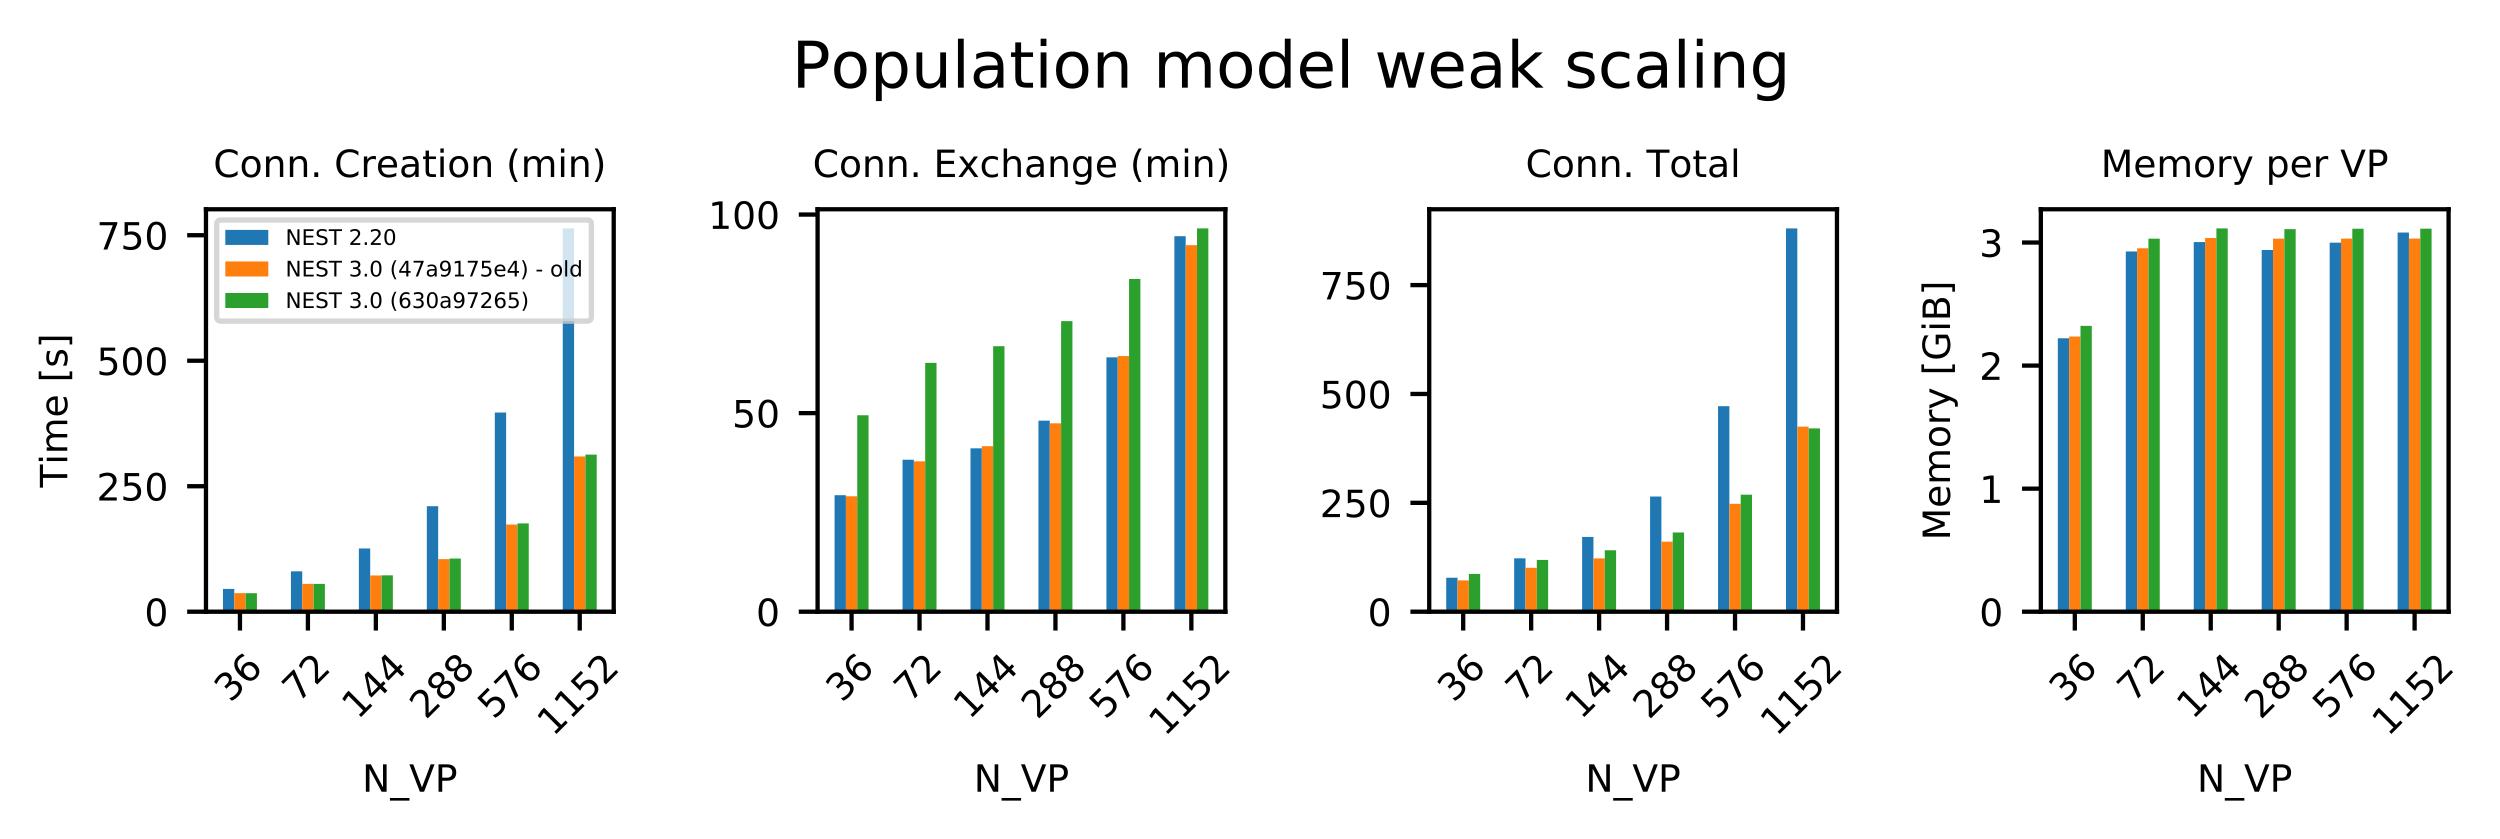 <?xml version="1.0" encoding="utf-8" standalone="no"?>
<!DOCTYPE svg PUBLIC "-//W3C//DTD SVG 1.1//EN"
  "http://www.w3.org/Graphics/SVG/1.1/DTD/svg11.dtd">
<!-- Created with matplotlib (https://matplotlib.org/) -->
<svg height="156.216pt" version="1.1" viewBox="0 0 465.307 156.216" width="465.307pt" xmlns="http://www.w3.org/2000/svg" xmlns:xlink="http://www.w3.org/1999/xlink">
 <defs>
  <style type="text/css">
*{stroke-linecap:butt;stroke-linejoin:round;}
  </style>
 </defs>
 <g id="figure_1">
  <g id="patch_1">
   <path d="M 0 156.216 
L 465.307 156.216 
L 465.307 0 
L 0 0 
z
" style="fill:#ffffff;"/>
  </g>
  <g id="axes_1">
   <g id="patch_2">
    <path d="M 38.336 113.854 
L 114.227 113.854 
L 114.227 38.948 
L 38.336 38.948 
z
" style="fill:#ffffff;"/>
   </g>
   <g id="patch_3">
    <path clip-path="url(#p5ff5bb876f)" d="M 41.498 113.854 
L 43.606 113.854 
L 43.606 109.618 
L 41.498 109.618 
z
" style="fill:#1f77b4;"/>
   </g>
   <g id="patch_4">
    <path clip-path="url(#p5ff5bb876f)" d="M 54.147 113.854 
L 56.255 113.854 
L 56.255 106.337 
L 54.147 106.337 
z
" style="fill:#1f77b4;"/>
   </g>
   <g id="patch_5">
    <path clip-path="url(#p5ff5bb876f)" d="M 66.795 113.854 
L 68.903 113.854 
L 68.903 102.076 
L 66.795 102.076 
z
" style="fill:#1f77b4;"/>
   </g>
   <g id="patch_6">
    <path clip-path="url(#p5ff5bb876f)" d="M 79.444 113.854 
L 81.552 113.854 
L 81.552 94.216 
L 79.444 94.216 
z
" style="fill:#1f77b4;"/>
   </g>
   <g id="patch_7">
    <path clip-path="url(#p5ff5bb876f)" d="M 92.092 113.854 
L 94.2 113.854 
L 94.2 76.782 
L 92.092 76.782 
z
" style="fill:#1f77b4;"/>
   </g>
   <g id="patch_8">
    <path clip-path="url(#p5ff5bb876f)" d="M 104.741 113.854 
L 106.849 113.854 
L 106.849 42.515 
L 104.741 42.515 
z
" style="fill:#1f77b4;"/>
   </g>
   <g id="patch_9">
    <path clip-path="url(#p5ff5bb876f)" d="M 43.606 113.854 
L 45.714 113.854 
L 45.714 110.401 
L 43.606 110.401 
z
" style="fill:#ff7f0e;"/>
   </g>
   <g id="patch_10">
    <path clip-path="url(#p5ff5bb876f)" d="M 56.255 113.854 
L 58.363 113.854 
L 58.363 108.669 
L 56.255 108.669 
z
" style="fill:#ff7f0e;"/>
   </g>
   <g id="patch_11">
    <path clip-path="url(#p5ff5bb876f)" d="M 68.903 113.854 
L 71.011 113.854 
L 71.011 107.109 
L 68.903 107.109 
z
" style="fill:#ff7f0e;"/>
   </g>
   <g id="patch_12">
    <path clip-path="url(#p5ff5bb876f)" d="M 81.552 113.854 
L 83.66 113.854 
L 83.66 104.069 
L 81.552 104.069 
z
" style="fill:#ff7f0e;"/>
   </g>
   <g id="patch_13">
    <path clip-path="url(#p5ff5bb876f)" d="M 94.2 113.854 
L 96.308 113.854 
L 96.308 97.622 
L 94.2 97.622 
z
" style="fill:#ff7f0e;"/>
   </g>
   <g id="patch_14">
    <path clip-path="url(#p5ff5bb876f)" d="M 106.849 113.854 
L 108.957 113.854 
L 108.957 84.959 
L 106.849 84.959 
z
" style="fill:#ff7f0e;"/>
   </g>
   <g id="patch_15">
    <path clip-path="url(#p5ff5bb876f)" d="M 45.714 113.854 
L 47.822 113.854 
L 47.822 110.405 
L 45.714 110.405 
z
" style="fill:#2ca02c;"/>
   </g>
   <g id="patch_16">
    <path clip-path="url(#p5ff5bb876f)" d="M 58.363 113.854 
L 60.471 113.854 
L 60.471 108.674 
L 58.363 108.674 
z
" style="fill:#2ca02c;"/>
   </g>
   <g id="patch_17">
    <path clip-path="url(#p5ff5bb876f)" d="M 71.011 113.854 
L 73.119 113.854 
L 73.119 107.088 
L 71.011 107.088 
z
" style="fill:#2ca02c;"/>
   </g>
   <g id="patch_18">
    <path clip-path="url(#p5ff5bb876f)" d="M 83.66 113.854 
L 85.768 113.854 
L 85.768 103.956 
L 83.66 103.956 
z
" style="fill:#2ca02c;"/>
   </g>
   <g id="patch_19">
    <path clip-path="url(#p5ff5bb876f)" d="M 96.308 113.854 
L 98.416 113.854 
L 98.416 97.421 
L 96.308 97.421 
z
" style="fill:#2ca02c;"/>
   </g>
   <g id="patch_20">
    <path clip-path="url(#p5ff5bb876f)" d="M 108.957 113.854 
L 111.065 113.854 
L 111.065 84.61 
L 108.957 84.61 
z
" style="fill:#2ca02c;"/>
   </g>
   <g id="matplotlib.axis_1">
    <g id="xtick_1">
     <g id="line2d_1">
      <defs>
       <path d="M 0 0 
L 0 3.5 
" id="m1871093341" style="stroke:#000000;stroke-width:0.8;"/>
      </defs>
      <g>
       <use style="stroke:#000000;stroke-width:0.8;" x="44.66" xlink:href="#m1871093341" y="113.854"/>
      </g>
     </g>
     <g id="text_1">
      <!-- 36 -->
      <defs>
       <path d="M 40.578 39.312 
Q 47.656 37.797 51.625 33 
Q 55.609 28.219 55.609 21.188 
Q 55.609 10.406 48.188 4.484 
Q 40.766 -1.422 27.094 -1.422 
Q 22.516 -1.422 17.656 -0.516 
Q 12.797 0.391 7.625 2.203 
L 7.625 11.719 
Q 11.719 9.328 16.594 8.109 
Q 21.484 6.891 26.812 6.891 
Q 36.078 6.891 40.938 10.547 
Q 45.797 14.203 45.797 21.188 
Q 45.797 27.641 41.281 31.266 
Q 36.766 34.906 28.719 34.906 
L 20.219 34.906 
L 20.219 43.016 
L 29.109 43.016 
Q 36.375 43.016 40.234 45.922 
Q 44.094 48.828 44.094 54.297 
Q 44.094 59.906 40.109 62.906 
Q 36.141 65.922 28.719 65.922 
Q 24.656 65.922 20.016 65.031 
Q 15.375 64.156 9.812 62.312 
L 9.812 71.094 
Q 15.438 72.656 20.344 73.438 
Q 25.25 74.219 29.594 74.219 
Q 40.828 74.219 47.359 69.109 
Q 53.906 64.016 53.906 55.328 
Q 53.906 49.266 50.438 45.094 
Q 46.969 40.922 40.578 39.312 
z
" id="DejaVuSans-51"/>
       <path d="M 33.016 40.375 
Q 26.375 40.375 22.484 35.828 
Q 18.609 31.297 18.609 23.391 
Q 18.609 15.531 22.484 10.953 
Q 26.375 6.391 33.016 6.391 
Q 39.656 6.391 43.531 10.953 
Q 47.406 15.531 47.406 23.391 
Q 47.406 31.297 43.531 35.828 
Q 39.656 40.375 33.016 40.375 
z
M 52.594 71.297 
L 52.594 62.312 
Q 48.875 64.062 45.094 64.984 
Q 41.312 65.922 37.594 65.922 
Q 27.828 65.922 22.672 59.328 
Q 17.531 52.734 16.797 39.406 
Q 19.672 43.656 24.016 45.922 
Q 28.375 48.188 33.594 48.188 
Q 44.578 48.188 50.953 41.516 
Q 57.328 34.859 57.328 23.391 
Q 57.328 12.156 50.688 5.359 
Q 44.047 -1.422 33.016 -1.422 
Q 20.359 -1.422 13.672 8.266 
Q 6.984 17.969 6.984 36.375 
Q 6.984 53.656 15.188 63.938 
Q 23.391 74.219 37.203 74.219 
Q 40.922 74.219 44.703 73.484 
Q 48.484 72.75 52.594 71.297 
z
" id="DejaVuSans-54"/>
      </defs>
      <g transform="translate(42.877 130.913)rotate(-45)scale(0.07 -0.07)">
       <use xlink:href="#DejaVuSans-51"/>
       <use x="63.623" xlink:href="#DejaVuSans-54"/>
      </g>
     </g>
    </g>
    <g id="xtick_2">
     <g id="line2d_2">
      <g>
       <use style="stroke:#000000;stroke-width:0.8;" x="57.309" xlink:href="#m1871093341" y="113.854"/>
      </g>
     </g>
     <g id="text_2">
      <!-- 72 -->
      <defs>
       <path d="M 8.203 72.906 
L 55.078 72.906 
L 55.078 68.703 
L 28.609 0 
L 18.312 0 
L 43.219 64.594 
L 8.203 64.594 
z
" id="DejaVuSans-55"/>
       <path d="M 19.188 8.297 
L 53.609 8.297 
L 53.609 0 
L 7.328 0 
L 7.328 8.297 
Q 12.938 14.109 22.625 23.891 
Q 32.328 33.688 34.812 36.531 
Q 39.547 41.844 41.422 45.531 
Q 43.312 49.219 43.312 52.781 
Q 43.312 58.594 39.234 62.25 
Q 35.156 65.922 28.609 65.922 
Q 23.969 65.922 18.812 64.312 
Q 13.672 62.703 7.812 59.422 
L 7.812 69.391 
Q 13.766 71.781 18.938 73 
Q 24.125 74.219 28.422 74.219 
Q 39.75 74.219 46.484 68.547 
Q 53.219 62.891 53.219 53.422 
Q 53.219 48.922 51.531 44.891 
Q 49.859 40.875 45.406 35.406 
Q 44.188 33.984 37.641 27.219 
Q 31.109 20.453 19.188 8.297 
z
" id="DejaVuSans-50"/>
      </defs>
      <g transform="translate(55.525 130.913)rotate(-45)scale(0.07 -0.07)">
       <use xlink:href="#DejaVuSans-55"/>
       <use x="63.623" xlink:href="#DejaVuSans-50"/>
      </g>
     </g>
    </g>
    <g id="xtick_3">
     <g id="line2d_3">
      <g>
       <use style="stroke:#000000;stroke-width:0.8;" x="69.957" xlink:href="#m1871093341" y="113.854"/>
      </g>
     </g>
     <g id="text_3">
      <!-- 144 -->
      <defs>
       <path d="M 12.406 8.297 
L 28.516 8.297 
L 28.516 63.922 
L 10.984 60.406 
L 10.984 69.391 
L 28.422 72.906 
L 38.281 72.906 
L 38.281 8.297 
L 54.391 8.297 
L 54.391 0 
L 12.406 0 
z
" id="DejaVuSans-49"/>
       <path d="M 37.797 64.312 
L 12.891 25.391 
L 37.797 25.391 
z
M 35.203 72.906 
L 47.609 72.906 
L 47.609 25.391 
L 58.016 25.391 
L 58.016 17.188 
L 47.609 17.188 
L 47.609 0 
L 37.797 0 
L 37.797 17.188 
L 4.891 17.188 
L 4.891 26.703 
z
" id="DejaVuSans-52"/>
      </defs>
      <g transform="translate(66.599 134.062)rotate(-45)scale(0.07 -0.07)">
       <use xlink:href="#DejaVuSans-49"/>
       <use x="63.623" xlink:href="#DejaVuSans-52"/>
       <use x="127.246" xlink:href="#DejaVuSans-52"/>
      </g>
     </g>
    </g>
    <g id="xtick_4">
     <g id="line2d_4">
      <g>
       <use style="stroke:#000000;stroke-width:0.8;" x="82.606" xlink:href="#m1871093341" y="113.854"/>
      </g>
     </g>
     <g id="text_4">
      <!-- 288 -->
      <defs>
       <path d="M 31.781 34.625 
Q 24.75 34.625 20.719 30.859 
Q 16.703 27.094 16.703 20.516 
Q 16.703 13.922 20.719 10.156 
Q 24.75 6.391 31.781 6.391 
Q 38.812 6.391 42.859 10.172 
Q 46.922 13.969 46.922 20.516 
Q 46.922 27.094 42.891 30.859 
Q 38.875 34.625 31.781 34.625 
z
M 21.922 38.812 
Q 15.578 40.375 12.031 44.719 
Q 8.5 49.078 8.5 55.328 
Q 8.5 64.062 14.719 69.141 
Q 20.953 74.219 31.781 74.219 
Q 42.672 74.219 48.875 69.141 
Q 55.078 64.062 55.078 55.328 
Q 55.078 49.078 51.531 44.719 
Q 48 40.375 41.703 38.812 
Q 48.828 37.156 52.797 32.312 
Q 56.781 27.484 56.781 20.516 
Q 56.781 9.906 50.312 4.234 
Q 43.844 -1.422 31.781 -1.422 
Q 19.734 -1.422 13.25 4.234 
Q 6.781 9.906 6.781 20.516 
Q 6.781 27.484 10.781 32.312 
Q 14.797 37.156 21.922 38.812 
z
M 18.312 54.391 
Q 18.312 48.734 21.844 45.562 
Q 25.391 42.391 31.781 42.391 
Q 38.141 42.391 41.719 45.562 
Q 45.312 48.734 45.312 54.391 
Q 45.312 60.062 41.719 63.234 
Q 38.141 66.406 31.781 66.406 
Q 25.391 66.406 21.844 63.234 
Q 18.312 60.062 18.312 54.391 
z
" id="DejaVuSans-56"/>
      </defs>
      <g transform="translate(79.248 134.062)rotate(-45)scale(0.07 -0.07)">
       <use xlink:href="#DejaVuSans-50"/>
       <use x="63.623" xlink:href="#DejaVuSans-56"/>
       <use x="127.246" xlink:href="#DejaVuSans-56"/>
      </g>
     </g>
    </g>
    <g id="xtick_5">
     <g id="line2d_5">
      <g>
       <use style="stroke:#000000;stroke-width:0.8;" x="95.254" xlink:href="#m1871093341" y="113.854"/>
      </g>
     </g>
     <g id="text_5">
      <!-- 576 -->
      <defs>
       <path d="M 10.797 72.906 
L 49.516 72.906 
L 49.516 64.594 
L 19.828 64.594 
L 19.828 46.734 
Q 21.969 47.469 24.109 47.828 
Q 26.266 48.188 28.422 48.188 
Q 40.625 48.188 47.75 41.5 
Q 54.891 34.812 54.891 23.391 
Q 54.891 11.625 47.562 5.094 
Q 40.234 -1.422 26.906 -1.422 
Q 22.312 -1.422 17.547 -0.641 
Q 12.797 0.141 7.719 1.703 
L 7.719 11.625 
Q 12.109 9.234 16.797 8.062 
Q 21.484 6.891 26.703 6.891 
Q 35.156 6.891 40.078 11.328 
Q 45.016 15.766 45.016 23.391 
Q 45.016 31 40.078 35.438 
Q 35.156 39.891 26.703 39.891 
Q 22.75 39.891 18.812 39.016 
Q 14.891 38.141 10.797 36.281 
z
" id="DejaVuSans-53"/>
      </defs>
      <g transform="translate(91.896 134.062)rotate(-45)scale(0.07 -0.07)">
       <use xlink:href="#DejaVuSans-53"/>
       <use x="63.623" xlink:href="#DejaVuSans-55"/>
       <use x="127.246" xlink:href="#DejaVuSans-54"/>
      </g>
     </g>
    </g>
    <g id="xtick_6">
     <g id="line2d_6">
      <g>
       <use style="stroke:#000000;stroke-width:0.8;" x="107.903" xlink:href="#m1871093341" y="113.854"/>
      </g>
     </g>
     <g id="text_6">
      <!-- 1152 -->
      <g transform="translate(102.97 137.212)rotate(-45)scale(0.07 -0.07)">
       <use xlink:href="#DejaVuSans-49"/>
       <use x="63.623" xlink:href="#DejaVuSans-49"/>
       <use x="127.246" xlink:href="#DejaVuSans-53"/>
       <use x="190.869" xlink:href="#DejaVuSans-50"/>
      </g>
     </g>
    </g>
    <g id="text_7">
     <!-- N_VP -->
     <defs>
      <path d="M 9.812 72.906 
L 23.094 72.906 
L 55.422 11.922 
L 55.422 72.906 
L 64.984 72.906 
L 64.984 0 
L 51.703 0 
L 19.391 60.984 
L 19.391 0 
L 9.812 0 
z
" id="DejaVuSans-78"/>
      <path d="M 50.984 -16.609 
L 50.984 -23.578 
L -0.984 -23.578 
L -0.984 -16.609 
z
" id="DejaVuSans-95"/>
      <path d="M 28.609 0 
L 0.781 72.906 
L 11.078 72.906 
L 34.188 11.531 
L 57.328 72.906 
L 67.578 72.906 
L 39.797 0 
z
" id="DejaVuSans-86"/>
      <path d="M 19.672 64.797 
L 19.672 37.406 
L 32.078 37.406 
Q 38.969 37.406 42.719 40.969 
Q 46.484 44.531 46.484 51.125 
Q 46.484 57.672 42.719 61.234 
Q 38.969 64.797 32.078 64.797 
z
M 9.812 72.906 
L 32.078 72.906 
Q 44.344 72.906 50.609 67.359 
Q 56.891 61.812 56.891 51.125 
Q 56.891 40.328 50.609 34.812 
Q 44.344 29.297 32.078 29.297 
L 19.672 29.297 
L 19.672 0 
L 9.812 0 
z
" id="DejaVuSans-80"/>
     </defs>
     <g transform="translate(67.408 147.365)scale(0.07 -0.07)">
      <use xlink:href="#DejaVuSans-78"/>
      <use x="74.805" xlink:href="#DejaVuSans-95"/>
      <use x="124.805" xlink:href="#DejaVuSans-86"/>
      <use x="193.213" xlink:href="#DejaVuSans-80"/>
     </g>
    </g>
   </g>
   <g id="matplotlib.axis_2">
    <g id="ytick_1">
     <g id="line2d_7">
      <defs>
       <path d="M 0 0 
L -3.5 0 
" id="m3fb596cd06" style="stroke:#000000;stroke-width:0.8;"/>
      </defs>
      <g>
       <use style="stroke:#000000;stroke-width:0.8;" x="38.336" xlink:href="#m3fb596cd06" y="113.854"/>
      </g>
     </g>
     <g id="text_8">
      <!-- 0 -->
      <defs>
       <path d="M 31.781 66.406 
Q 24.172 66.406 20.328 58.906 
Q 16.5 51.422 16.5 36.375 
Q 16.5 21.391 20.328 13.891 
Q 24.172 6.391 31.781 6.391 
Q 39.453 6.391 43.281 13.891 
Q 47.125 21.391 47.125 36.375 
Q 47.125 51.422 43.281 58.906 
Q 39.453 66.406 31.781 66.406 
z
M 31.781 74.219 
Q 44.047 74.219 50.516 64.516 
Q 56.984 54.828 56.984 36.375 
Q 56.984 17.969 50.516 8.266 
Q 44.047 -1.422 31.781 -1.422 
Q 19.531 -1.422 13.062 8.266 
Q 6.594 17.969 6.594 36.375 
Q 6.594 54.828 13.062 64.516 
Q 19.531 74.219 31.781 74.219 
z
" id="DejaVuSans-48"/>
      </defs>
      <g transform="translate(26.882 116.513)scale(0.07 -0.07)">
       <use xlink:href="#DejaVuSans-48"/>
      </g>
     </g>
    </g>
    <g id="ytick_2">
     <g id="line2d_8">
      <g>
       <use style="stroke:#000000;stroke-width:0.8;" x="38.336" xlink:href="#m3fb596cd06" y="90.497"/>
      </g>
     </g>
     <g id="text_9">
      <!-- 250 -->
      <g transform="translate(17.975 93.157)scale(0.07 -0.07)">
       <use xlink:href="#DejaVuSans-50"/>
       <use x="63.623" xlink:href="#DejaVuSans-53"/>
       <use x="127.246" xlink:href="#DejaVuSans-48"/>
      </g>
     </g>
    </g>
    <g id="ytick_3">
     <g id="line2d_9">
      <g>
       <use style="stroke:#000000;stroke-width:0.8;" x="38.336" xlink:href="#m3fb596cd06" y="67.141"/>
      </g>
     </g>
     <g id="text_10">
      <!-- 500 -->
      <g transform="translate(17.975 69.801)scale(0.07 -0.07)">
       <use xlink:href="#DejaVuSans-53"/>
       <use x="63.623" xlink:href="#DejaVuSans-48"/>
       <use x="127.246" xlink:href="#DejaVuSans-48"/>
      </g>
     </g>
    </g>
    <g id="ytick_4">
     <g id="line2d_10">
      <g>
       <use style="stroke:#000000;stroke-width:0.8;" x="38.336" xlink:href="#m3fb596cd06" y="43.785"/>
      </g>
     </g>
     <g id="text_11">
      <!-- 750 -->
      <g transform="translate(17.975 46.444)scale(0.07 -0.07)">
       <use xlink:href="#DejaVuSans-55"/>
       <use x="63.623" xlink:href="#DejaVuSans-53"/>
       <use x="127.246" xlink:href="#DejaVuSans-48"/>
      </g>
     </g>
    </g>
    <g id="text_12">
     <!-- Time [s] -->
     <defs>
      <path d="M -0.297 72.906 
L 61.375 72.906 
L 61.375 64.594 
L 35.5 64.594 
L 35.5 0 
L 25.594 0 
L 25.594 64.594 
L -0.297 64.594 
z
" id="DejaVuSans-84"/>
      <path d="M 9.422 54.688 
L 18.406 54.688 
L 18.406 0 
L 9.422 0 
z
M 9.422 75.984 
L 18.406 75.984 
L 18.406 64.594 
L 9.422 64.594 
z
" id="DejaVuSans-105"/>
      <path d="M 52 44.188 
Q 55.375 50.25 60.062 53.125 
Q 64.75 56 71.094 56 
Q 79.641 56 84.281 50.016 
Q 88.922 44.047 88.922 33.016 
L 88.922 0 
L 79.891 0 
L 79.891 32.719 
Q 79.891 40.578 77.094 44.375 
Q 74.312 48.188 68.609 48.188 
Q 61.625 48.188 57.562 43.547 
Q 53.516 38.922 53.516 30.906 
L 53.516 0 
L 44.484 0 
L 44.484 32.719 
Q 44.484 40.625 41.703 44.406 
Q 38.922 48.188 33.109 48.188 
Q 26.219 48.188 22.156 43.531 
Q 18.109 38.875 18.109 30.906 
L 18.109 0 
L 9.078 0 
L 9.078 54.688 
L 18.109 54.688 
L 18.109 46.188 
Q 21.188 51.219 25.484 53.609 
Q 29.781 56 35.688 56 
Q 41.656 56 45.828 52.969 
Q 50 49.953 52 44.188 
z
" id="DejaVuSans-109"/>
      <path d="M 56.203 29.594 
L 56.203 25.203 
L 14.891 25.203 
Q 15.484 15.922 20.484 11.062 
Q 25.484 6.203 34.422 6.203 
Q 39.594 6.203 44.453 7.469 
Q 49.312 8.734 54.109 11.281 
L 54.109 2.781 
Q 49.266 0.734 44.188 -0.344 
Q 39.109 -1.422 33.891 -1.422 
Q 20.797 -1.422 13.156 6.188 
Q 5.516 13.812 5.516 26.812 
Q 5.516 40.234 12.766 48.109 
Q 20.016 56 32.328 56 
Q 43.359 56 49.781 48.891 
Q 56.203 41.797 56.203 29.594 
z
M 47.219 32.234 
Q 47.125 39.594 43.094 43.984 
Q 39.062 48.391 32.422 48.391 
Q 24.906 48.391 20.391 44.141 
Q 15.875 39.891 15.188 32.172 
z
" id="DejaVuSans-101"/>
      <path id="DejaVuSans-32"/>
      <path d="M 8.594 75.984 
L 29.297 75.984 
L 29.297 69 
L 17.578 69 
L 17.578 -6.203 
L 29.297 -6.203 
L 29.297 -13.188 
L 8.594 -13.188 
z
" id="DejaVuSans-91"/>
      <path d="M 44.281 53.078 
L 44.281 44.578 
Q 40.484 46.531 36.375 47.5 
Q 32.281 48.484 27.875 48.484 
Q 21.188 48.484 17.844 46.438 
Q 14.5 44.391 14.5 40.281 
Q 14.5 37.156 16.891 35.375 
Q 19.281 33.594 26.516 31.984 
L 29.594 31.297 
Q 39.156 29.25 43.188 25.516 
Q 47.219 21.781 47.219 15.094 
Q 47.219 7.469 41.188 3.016 
Q 35.156 -1.422 24.609 -1.422 
Q 20.219 -1.422 15.453 -0.562 
Q 10.688 0.297 5.422 2 
L 5.422 11.281 
Q 10.406 8.688 15.234 7.391 
Q 20.062 6.109 24.812 6.109 
Q 31.156 6.109 34.562 8.281 
Q 37.984 10.453 37.984 14.406 
Q 37.984 18.062 35.516 20.016 
Q 33.062 21.969 24.703 23.781 
L 21.578 24.516 
Q 13.234 26.266 9.516 29.906 
Q 5.812 33.547 5.812 39.891 
Q 5.812 47.609 11.281 51.797 
Q 16.75 56 26.812 56 
Q 31.781 56 36.172 55.266 
Q 40.578 54.547 44.281 53.078 
z
" id="DejaVuSans-115"/>
      <path d="M 30.422 75.984 
L 30.422 -13.188 
L 9.719 -13.188 
L 9.719 -6.203 
L 21.391 -6.203 
L 21.391 69 
L 9.719 69 
L 9.719 75.984 
z
" id="DejaVuSans-93"/>
     </defs>
     <g transform="translate(12.519 90.739)rotate(-90)scale(0.07 -0.07)">
      <use xlink:href="#DejaVuSans-84"/>
      <use x="61.037" xlink:href="#DejaVuSans-105"/>
      <use x="88.82" xlink:href="#DejaVuSans-109"/>
      <use x="186.232" xlink:href="#DejaVuSans-101"/>
      <use x="247.756" xlink:href="#DejaVuSans-32"/>
      <use x="279.543" xlink:href="#DejaVuSans-91"/>
      <use x="318.557" xlink:href="#DejaVuSans-115"/>
      <use x="370.656" xlink:href="#DejaVuSans-93"/>
     </g>
    </g>
   </g>
   <g id="patch_21">
    <path d="M 38.336 113.854 
L 38.336 38.948 
" style="fill:none;stroke:#000000;stroke-linecap:square;stroke-linejoin:miter;stroke-width:0.8;"/>
   </g>
   <g id="patch_22">
    <path d="M 114.227 113.854 
L 114.227 38.948 
" style="fill:none;stroke:#000000;stroke-linecap:square;stroke-linejoin:miter;stroke-width:0.8;"/>
   </g>
   <g id="patch_23">
    <path d="M 38.336 113.854 
L 114.227 113.854 
" style="fill:none;stroke:#000000;stroke-linecap:square;stroke-linejoin:miter;stroke-width:0.8;"/>
   </g>
   <g id="patch_24">
    <path d="M 38.336 38.948 
L 114.227 38.948 
" style="fill:none;stroke:#000000;stroke-linecap:square;stroke-linejoin:miter;stroke-width:0.8;"/>
   </g>
   <g id="text_13">
    <!-- Conn. Creation (min) -->
    <defs>
     <path d="M 64.406 67.281 
L 64.406 56.891 
Q 59.422 61.531 53.781 63.812 
Q 48.141 66.109 41.797 66.109 
Q 29.297 66.109 22.656 58.469 
Q 16.016 50.828 16.016 36.375 
Q 16.016 21.969 22.656 14.328 
Q 29.297 6.688 41.797 6.688 
Q 48.141 6.688 53.781 8.984 
Q 59.422 11.281 64.406 15.922 
L 64.406 5.609 
Q 59.234 2.094 53.438 0.328 
Q 47.656 -1.422 41.219 -1.422 
Q 24.656 -1.422 15.125 8.703 
Q 5.609 18.844 5.609 36.375 
Q 5.609 53.953 15.125 64.078 
Q 24.656 74.219 41.219 74.219 
Q 47.75 74.219 53.531 72.484 
Q 59.328 70.75 64.406 67.281 
z
" id="DejaVuSans-67"/>
     <path d="M 30.609 48.391 
Q 23.391 48.391 19.188 42.75 
Q 14.984 37.109 14.984 27.297 
Q 14.984 17.484 19.156 11.844 
Q 23.344 6.203 30.609 6.203 
Q 37.797 6.203 41.984 11.859 
Q 46.188 17.531 46.188 27.297 
Q 46.188 37.016 41.984 42.703 
Q 37.797 48.391 30.609 48.391 
z
M 30.609 56 
Q 42.328 56 49.016 48.375 
Q 55.719 40.766 55.719 27.297 
Q 55.719 13.875 49.016 6.219 
Q 42.328 -1.422 30.609 -1.422 
Q 18.844 -1.422 12.172 6.219 
Q 5.516 13.875 5.516 27.297 
Q 5.516 40.766 12.172 48.375 
Q 18.844 56 30.609 56 
z
" id="DejaVuSans-111"/>
     <path d="M 54.891 33.016 
L 54.891 0 
L 45.906 0 
L 45.906 32.719 
Q 45.906 40.484 42.875 44.328 
Q 39.844 48.188 33.797 48.188 
Q 26.516 48.188 22.312 43.547 
Q 18.109 38.922 18.109 30.906 
L 18.109 0 
L 9.078 0 
L 9.078 54.688 
L 18.109 54.688 
L 18.109 46.188 
Q 21.344 51.125 25.703 53.562 
Q 30.078 56 35.797 56 
Q 45.219 56 50.047 50.172 
Q 54.891 44.344 54.891 33.016 
z
" id="DejaVuSans-110"/>
     <path d="M 10.688 12.406 
L 21 12.406 
L 21 0 
L 10.688 0 
z
" id="DejaVuSans-46"/>
     <path d="M 41.109 46.297 
Q 39.594 47.172 37.812 47.578 
Q 36.031 48 33.891 48 
Q 26.266 48 22.188 43.047 
Q 18.109 38.094 18.109 28.812 
L 18.109 0 
L 9.078 0 
L 9.078 54.688 
L 18.109 54.688 
L 18.109 46.188 
Q 20.953 51.172 25.484 53.578 
Q 30.031 56 36.531 56 
Q 37.453 56 38.578 55.875 
Q 39.703 55.766 41.062 55.516 
z
" id="DejaVuSans-114"/>
     <path d="M 34.281 27.484 
Q 23.391 27.484 19.188 25 
Q 14.984 22.516 14.984 16.5 
Q 14.984 11.719 18.141 8.906 
Q 21.297 6.109 26.703 6.109 
Q 34.188 6.109 38.703 11.406 
Q 43.219 16.703 43.219 25.484 
L 43.219 27.484 
z
M 52.203 31.203 
L 52.203 0 
L 43.219 0 
L 43.219 8.297 
Q 40.141 3.328 35.547 0.953 
Q 30.953 -1.422 24.312 -1.422 
Q 15.922 -1.422 10.953 3.297 
Q 6 8.016 6 15.922 
Q 6 25.141 12.172 29.828 
Q 18.359 34.516 30.609 34.516 
L 43.219 34.516 
L 43.219 35.406 
Q 43.219 41.609 39.141 45 
Q 35.062 48.391 27.688 48.391 
Q 23 48.391 18.547 47.266 
Q 14.109 46.141 10.016 43.891 
L 10.016 52.203 
Q 14.938 54.109 19.578 55.047 
Q 24.219 56 28.609 56 
Q 40.484 56 46.344 49.844 
Q 52.203 43.703 52.203 31.203 
z
" id="DejaVuSans-97"/>
     <path d="M 18.312 70.219 
L 18.312 54.688 
L 36.812 54.688 
L 36.812 47.703 
L 18.312 47.703 
L 18.312 18.016 
Q 18.312 11.328 20.141 9.422 
Q 21.969 7.516 27.594 7.516 
L 36.812 7.516 
L 36.812 0 
L 27.594 0 
Q 17.188 0 13.234 3.875 
Q 9.281 7.766 9.281 18.016 
L 9.281 47.703 
L 2.688 47.703 
L 2.688 54.688 
L 9.281 54.688 
L 9.281 70.219 
z
" id="DejaVuSans-116"/>
     <path d="M 31 75.875 
Q 24.469 64.656 21.281 53.656 
Q 18.109 42.672 18.109 31.391 
Q 18.109 20.125 21.312 9.062 
Q 24.516 -2 31 -13.188 
L 23.188 -13.188 
Q 15.875 -1.703 12.234 9.375 
Q 8.594 20.453 8.594 31.391 
Q 8.594 42.281 12.203 53.312 
Q 15.828 64.359 23.188 75.875 
z
" id="DejaVuSans-40"/>
     <path d="M 8.016 75.875 
L 15.828 75.875 
Q 23.141 64.359 26.781 53.312 
Q 30.422 42.281 30.422 31.391 
Q 30.422 20.453 26.781 9.375 
Q 23.141 -1.703 15.828 -13.188 
L 8.016 -13.188 
Q 14.5 -2 17.703 9.062 
Q 20.906 20.125 20.906 31.391 
Q 20.906 42.672 17.703 53.656 
Q 14.5 64.656 8.016 75.875 
z
" id="DejaVuSans-41"/>
    </defs>
    <g transform="translate(39.708 32.948)scale(0.07 -0.07)">
     <use xlink:href="#DejaVuSans-67"/>
     <use x="69.824" xlink:href="#DejaVuSans-111"/>
     <use x="131.006" xlink:href="#DejaVuSans-110"/>
     <use x="194.385" xlink:href="#DejaVuSans-110"/>
     <use x="257.764" xlink:href="#DejaVuSans-46"/>
     <use x="289.551" xlink:href="#DejaVuSans-32"/>
     <use x="321.338" xlink:href="#DejaVuSans-67"/>
     <use x="391.162" xlink:href="#DejaVuSans-114"/>
     <use x="432.244" xlink:href="#DejaVuSans-101"/>
     <use x="493.768" xlink:href="#DejaVuSans-97"/>
     <use x="555.047" xlink:href="#DejaVuSans-116"/>
     <use x="594.256" xlink:href="#DejaVuSans-105"/>
     <use x="622.039" xlink:href="#DejaVuSans-111"/>
     <use x="683.221" xlink:href="#DejaVuSans-110"/>
     <use x="746.6" xlink:href="#DejaVuSans-32"/>
     <use x="778.387" xlink:href="#DejaVuSans-40"/>
     <use x="817.4" xlink:href="#DejaVuSans-109"/>
     <use x="914.812" xlink:href="#DejaVuSans-105"/>
     <use x="942.596" xlink:href="#DejaVuSans-110"/>
     <use x="1005.975" xlink:href="#DejaVuSans-41"/>
    </g>
   </g>
   <g id="legend_1">
    <g id="patch_25">
     <path d="M 41.136 59.762 
L 109.275 59.762 
Q 110.075 59.762 110.075 58.962 
L 110.075 41.748 
Q 110.075 40.948 109.275 40.948 
L 41.136 40.948 
Q 40.336 40.948 40.336 41.748 
L 40.336 58.962 
Q 40.336 59.762 41.136 59.762 
z
" style="fill:#ffffff;opacity:0.8;stroke:#cccccc;stroke-linejoin:miter;"/>
    </g>
    <g id="patch_26">
     <path d="M 41.936 45.587 
L 49.936 45.587 
L 49.936 42.787 
L 41.936 42.787 
z
" style="fill:#1f77b4;"/>
    </g>
    <g id="text_14">
     <!-- NEST 2.20 -->
     <defs>
      <path d="M 9.812 72.906 
L 55.906 72.906 
L 55.906 64.594 
L 19.672 64.594 
L 19.672 43.016 
L 54.391 43.016 
L 54.391 34.719 
L 19.672 34.719 
L 19.672 8.297 
L 56.781 8.297 
L 56.781 0 
L 9.812 0 
z
" id="DejaVuSans-69"/>
      <path d="M 53.516 70.516 
L 53.516 60.891 
Q 47.906 63.578 42.922 64.891 
Q 37.938 66.219 33.297 66.219 
Q 25.25 66.219 20.875 63.094 
Q 16.5 59.969 16.5 54.203 
Q 16.5 49.359 19.406 46.891 
Q 22.312 44.438 30.422 42.922 
L 36.375 41.703 
Q 47.406 39.594 52.656 34.297 
Q 57.906 29 57.906 20.125 
Q 57.906 9.516 50.797 4.047 
Q 43.703 -1.422 29.984 -1.422 
Q 24.812 -1.422 18.969 -0.25 
Q 13.141 0.922 6.891 3.219 
L 6.891 13.375 
Q 12.891 10.016 18.656 8.297 
Q 24.422 6.594 29.984 6.594 
Q 38.422 6.594 43.016 9.906 
Q 47.609 13.234 47.609 19.391 
Q 47.609 24.75 44.312 27.781 
Q 41.016 30.812 33.5 32.328 
L 27.484 33.5 
Q 16.453 35.688 11.516 40.375 
Q 6.594 45.062 6.594 53.422 
Q 6.594 63.094 13.406 68.656 
Q 20.219 74.219 32.172 74.219 
Q 37.312 74.219 42.625 73.281 
Q 47.953 72.359 53.516 70.516 
z
" id="DejaVuSans-83"/>
     </defs>
     <g transform="translate(53.136 45.587)scale(0.04 -0.04)">
      <use xlink:href="#DejaVuSans-78"/>
      <use x="74.805" xlink:href="#DejaVuSans-69"/>
      <use x="137.988" xlink:href="#DejaVuSans-83"/>
      <use x="201.465" xlink:href="#DejaVuSans-84"/>
      <use x="262.549" xlink:href="#DejaVuSans-32"/>
      <use x="294.336" xlink:href="#DejaVuSans-50"/>
      <use x="357.959" xlink:href="#DejaVuSans-46"/>
      <use x="389.746" xlink:href="#DejaVuSans-50"/>
      <use x="453.369" xlink:href="#DejaVuSans-48"/>
     </g>
    </g>
    <g id="patch_27">
     <path d="M 41.936 51.459 
L 49.936 51.459 
L 49.936 48.659 
L 41.936 48.659 
z
" style="fill:#ff7f0e;"/>
    </g>
    <g id="text_15">
     <!-- NEST 3.0 (47a9175e4) - old -->
     <defs>
      <path d="M 10.984 1.516 
L 10.984 10.5 
Q 14.703 8.734 18.5 7.812 
Q 22.312 6.891 25.984 6.891 
Q 35.75 6.891 40.891 13.453 
Q 46.047 20.016 46.781 33.406 
Q 43.953 29.203 39.594 26.953 
Q 35.25 24.703 29.984 24.703 
Q 19.047 24.703 12.672 31.312 
Q 6.297 37.938 6.297 49.422 
Q 6.297 60.641 12.938 67.422 
Q 19.578 74.219 30.609 74.219 
Q 43.266 74.219 49.922 64.516 
Q 56.594 54.828 56.594 36.375 
Q 56.594 19.141 48.406 8.859 
Q 40.234 -1.422 26.422 -1.422 
Q 22.703 -1.422 18.891 -0.688 
Q 15.094 0.047 10.984 1.516 
z
M 30.609 32.422 
Q 37.25 32.422 41.125 36.953 
Q 45.016 41.5 45.016 49.422 
Q 45.016 57.281 41.125 61.844 
Q 37.25 66.406 30.609 66.406 
Q 23.969 66.406 20.094 61.844 
Q 16.219 57.281 16.219 49.422 
Q 16.219 41.5 20.094 36.953 
Q 23.969 32.422 30.609 32.422 
z
" id="DejaVuSans-57"/>
      <path d="M 4.891 31.391 
L 31.203 31.391 
L 31.203 23.391 
L 4.891 23.391 
z
" id="DejaVuSans-45"/>
      <path d="M 9.422 75.984 
L 18.406 75.984 
L 18.406 0 
L 9.422 0 
z
" id="DejaVuSans-108"/>
      <path d="M 45.406 46.391 
L 45.406 75.984 
L 54.391 75.984 
L 54.391 0 
L 45.406 0 
L 45.406 8.203 
Q 42.578 3.328 38.25 0.953 
Q 33.938 -1.422 27.875 -1.422 
Q 17.969 -1.422 11.734 6.484 
Q 5.516 14.406 5.516 27.297 
Q 5.516 40.188 11.734 48.094 
Q 17.969 56 27.875 56 
Q 33.938 56 38.25 53.625 
Q 42.578 51.266 45.406 46.391 
z
M 14.797 27.297 
Q 14.797 17.391 18.875 11.75 
Q 22.953 6.109 30.078 6.109 
Q 37.203 6.109 41.297 11.75 
Q 45.406 17.391 45.406 27.297 
Q 45.406 37.203 41.297 42.844 
Q 37.203 48.484 30.078 48.484 
Q 22.953 48.484 18.875 42.844 
Q 14.797 37.203 14.797 27.297 
z
" id="DejaVuSans-100"/>
     </defs>
     <g transform="translate(53.136 51.459)scale(0.04 -0.04)">
      <use xlink:href="#DejaVuSans-78"/>
      <use x="74.805" xlink:href="#DejaVuSans-69"/>
      <use x="137.988" xlink:href="#DejaVuSans-83"/>
      <use x="201.465" xlink:href="#DejaVuSans-84"/>
      <use x="262.549" xlink:href="#DejaVuSans-32"/>
      <use x="294.336" xlink:href="#DejaVuSans-51"/>
      <use x="357.959" xlink:href="#DejaVuSans-46"/>
      <use x="389.746" xlink:href="#DejaVuSans-48"/>
      <use x="453.369" xlink:href="#DejaVuSans-32"/>
      <use x="485.156" xlink:href="#DejaVuSans-40"/>
      <use x="524.17" xlink:href="#DejaVuSans-52"/>
      <use x="587.793" xlink:href="#DejaVuSans-55"/>
      <use x="651.416" xlink:href="#DejaVuSans-97"/>
      <use x="712.695" xlink:href="#DejaVuSans-57"/>
      <use x="776.318" xlink:href="#DejaVuSans-49"/>
      <use x="839.941" xlink:href="#DejaVuSans-55"/>
      <use x="903.564" xlink:href="#DejaVuSans-53"/>
      <use x="967.188" xlink:href="#DejaVuSans-101"/>
      <use x="1028.711" xlink:href="#DejaVuSans-52"/>
      <use x="1092.334" xlink:href="#DejaVuSans-41"/>
      <use x="1131.348" xlink:href="#DejaVuSans-32"/>
      <use x="1163.135" xlink:href="#DejaVuSans-45"/>
      <use x="1199.219" xlink:href="#DejaVuSans-32"/>
      <use x="1231.006" xlink:href="#DejaVuSans-111"/>
      <use x="1292.188" xlink:href="#DejaVuSans-108"/>
      <use x="1319.971" xlink:href="#DejaVuSans-100"/>
     </g>
    </g>
    <g id="patch_28">
     <path d="M 41.936 57.33 
L 49.936 57.33 
L 49.936 54.53 
L 41.936 54.53 
z
" style="fill:#2ca02c;"/>
    </g>
    <g id="text_16">
     <!-- NEST 3.0 (630a97265) -->
     <g transform="translate(53.136 57.33)scale(0.04 -0.04)">
      <use xlink:href="#DejaVuSans-78"/>
      <use x="74.805" xlink:href="#DejaVuSans-69"/>
      <use x="137.988" xlink:href="#DejaVuSans-83"/>
      <use x="201.465" xlink:href="#DejaVuSans-84"/>
      <use x="262.549" xlink:href="#DejaVuSans-32"/>
      <use x="294.336" xlink:href="#DejaVuSans-51"/>
      <use x="357.959" xlink:href="#DejaVuSans-46"/>
      <use x="389.746" xlink:href="#DejaVuSans-48"/>
      <use x="453.369" xlink:href="#DejaVuSans-32"/>
      <use x="485.156" xlink:href="#DejaVuSans-40"/>
      <use x="524.17" xlink:href="#DejaVuSans-54"/>
      <use x="587.793" xlink:href="#DejaVuSans-51"/>
      <use x="651.416" xlink:href="#DejaVuSans-48"/>
      <use x="715.039" xlink:href="#DejaVuSans-97"/>
      <use x="776.318" xlink:href="#DejaVuSans-57"/>
      <use x="839.941" xlink:href="#DejaVuSans-55"/>
      <use x="903.564" xlink:href="#DejaVuSans-50"/>
      <use x="967.188" xlink:href="#DejaVuSans-54"/>
      <use x="1030.811" xlink:href="#DejaVuSans-53"/>
      <use x="1094.434" xlink:href="#DejaVuSans-41"/>
     </g>
    </g>
   </g>
  </g>
  <g id="axes_2">
   <g id="patch_29">
    <path d="M 152.173 113.854 
L 228.064 113.854 
L 228.064 38.948 
L 152.173 38.948 
z
" style="fill:#ffffff;"/>
   </g>
   <g id="patch_30">
    <path clip-path="url(#p3aae6ad925)" d="M 155.335 113.854 
L 157.443 113.854 
L 157.443 92.162 
L 155.335 92.162 
z
" style="fill:#1f77b4;"/>
   </g>
   <g id="patch_31">
    <path clip-path="url(#p3aae6ad925)" d="M 167.983 113.854 
L 170.091 113.854 
L 170.091 85.568 
L 167.983 85.568 
z
" style="fill:#1f77b4;"/>
   </g>
   <g id="patch_32">
    <path clip-path="url(#p3aae6ad925)" d="M 180.632 113.854 
L 182.74 113.854 
L 182.74 83.448 
L 180.632 83.448 
z
" style="fill:#1f77b4;"/>
   </g>
   <g id="patch_33">
    <path clip-path="url(#p3aae6ad925)" d="M 193.28 113.854 
L 195.389 113.854 
L 195.389 78.299 
L 193.28 78.299 
z
" style="fill:#1f77b4;"/>
   </g>
   <g id="patch_34">
    <path clip-path="url(#p3aae6ad925)" d="M 205.929 113.854 
L 208.037 113.854 
L 208.037 66.506 
L 205.929 66.506 
z
" style="fill:#1f77b4;"/>
   </g>
   <g id="patch_35">
    <path clip-path="url(#p3aae6ad925)" d="M 218.578 113.854 
L 220.686 113.854 
L 220.686 43.96 
L 218.578 43.96 
z
" style="fill:#1f77b4;"/>
   </g>
   <g id="patch_36">
    <path clip-path="url(#p3aae6ad925)" d="M 157.443 113.854 
L 159.551 113.854 
L 159.551 92.364 
L 157.443 92.364 
z
" style="fill:#ff7f0e;"/>
   </g>
   <g id="patch_37">
    <path clip-path="url(#p3aae6ad925)" d="M 170.091 113.854 
L 172.2 113.854 
L 172.2 85.87 
L 170.091 85.87 
z
" style="fill:#ff7f0e;"/>
   </g>
   <g id="patch_38">
    <path clip-path="url(#p3aae6ad925)" d="M 182.74 113.854 
L 184.848 113.854 
L 184.848 83.052 
L 182.74 83.052 
z
" style="fill:#ff7f0e;"/>
   </g>
   <g id="patch_39">
    <path clip-path="url(#p3aae6ad925)" d="M 195.389 113.854 
L 197.497 113.854 
L 197.497 78.797 
L 195.389 78.797 
z
" style="fill:#ff7f0e;"/>
   </g>
   <g id="patch_40">
    <path clip-path="url(#p3aae6ad925)" d="M 208.037 113.854 
L 210.145 113.854 
L 210.145 66.277 
L 208.037 66.277 
z
" style="fill:#ff7f0e;"/>
   </g>
   <g id="patch_41">
    <path clip-path="url(#p3aae6ad925)" d="M 220.686 113.854 
L 222.794 113.854 
L 222.794 45.63 
L 220.686 45.63 
z
" style="fill:#ff7f0e;"/>
   </g>
   <g id="patch_42">
    <path clip-path="url(#p3aae6ad925)" d="M 159.551 113.854 
L 161.659 113.854 
L 161.659 77.288 
L 159.551 77.288 
z
" style="fill:#2ca02c;"/>
   </g>
   <g id="patch_43">
    <path clip-path="url(#p3aae6ad925)" d="M 172.2 113.854 
L 174.308 113.854 
L 174.308 67.532 
L 172.2 67.532 
z
" style="fill:#2ca02c;"/>
   </g>
   <g id="patch_44">
    <path clip-path="url(#p3aae6ad925)" d="M 184.848 113.854 
L 186.956 113.854 
L 186.956 64.437 
L 184.848 64.437 
z
" style="fill:#2ca02c;"/>
   </g>
   <g id="patch_45">
    <path clip-path="url(#p3aae6ad925)" d="M 197.497 113.854 
L 199.605 113.854 
L 199.605 59.766 
L 197.497 59.766 
z
" style="fill:#2ca02c;"/>
   </g>
   <g id="patch_46">
    <path clip-path="url(#p3aae6ad925)" d="M 210.145 113.854 
L 212.253 113.854 
L 212.253 51.927 
L 210.145 51.927 
z
" style="fill:#2ca02c;"/>
   </g>
   <g id="patch_47">
    <path clip-path="url(#p3aae6ad925)" d="M 222.794 113.854 
L 224.902 113.854 
L 224.902 42.515 
L 222.794 42.515 
z
" style="fill:#2ca02c;"/>
   </g>
   <g id="matplotlib.axis_3">
    <g id="xtick_7">
     <g id="line2d_11">
      <g>
       <use style="stroke:#000000;stroke-width:0.8;" x="158.497" xlink:href="#m1871093341" y="113.854"/>
      </g>
     </g>
     <g id="text_17">
      <!-- 36 -->
      <g transform="translate(156.714 130.913)rotate(-45)scale(0.07 -0.07)">
       <use xlink:href="#DejaVuSans-51"/>
       <use x="63.623" xlink:href="#DejaVuSans-54"/>
      </g>
     </g>
    </g>
    <g id="xtick_8">
     <g id="line2d_12">
      <g>
       <use style="stroke:#000000;stroke-width:0.8;" x="171.146" xlink:href="#m1871093341" y="113.854"/>
      </g>
     </g>
     <g id="text_18">
      <!-- 72 -->
      <g transform="translate(169.362 130.913)rotate(-45)scale(0.07 -0.07)">
       <use xlink:href="#DejaVuSans-55"/>
       <use x="63.623" xlink:href="#DejaVuSans-50"/>
      </g>
     </g>
    </g>
    <g id="xtick_9">
     <g id="line2d_13">
      <g>
       <use style="stroke:#000000;stroke-width:0.8;" x="183.794" xlink:href="#m1871093341" y="113.854"/>
      </g>
     </g>
     <g id="text_19">
      <!-- 144 -->
      <g transform="translate(180.436 134.062)rotate(-45)scale(0.07 -0.07)">
       <use xlink:href="#DejaVuSans-49"/>
       <use x="63.623" xlink:href="#DejaVuSans-52"/>
       <use x="127.246" xlink:href="#DejaVuSans-52"/>
      </g>
     </g>
    </g>
    <g id="xtick_10">
     <g id="line2d_14">
      <g>
       <use style="stroke:#000000;stroke-width:0.8;" x="196.443" xlink:href="#m1871093341" y="113.854"/>
      </g>
     </g>
     <g id="text_20">
      <!-- 288 -->
      <g transform="translate(193.084 134.062)rotate(-45)scale(0.07 -0.07)">
       <use xlink:href="#DejaVuSans-50"/>
       <use x="63.623" xlink:href="#DejaVuSans-56"/>
       <use x="127.246" xlink:href="#DejaVuSans-56"/>
      </g>
     </g>
    </g>
    <g id="xtick_11">
     <g id="line2d_15">
      <g>
       <use style="stroke:#000000;stroke-width:0.8;" x="209.091" xlink:href="#m1871093341" y="113.854"/>
      </g>
     </g>
     <g id="text_21">
      <!-- 576 -->
      <g transform="translate(205.733 134.062)rotate(-45)scale(0.07 -0.07)">
       <use xlink:href="#DejaVuSans-53"/>
       <use x="63.623" xlink:href="#DejaVuSans-55"/>
       <use x="127.246" xlink:href="#DejaVuSans-54"/>
      </g>
     </g>
    </g>
    <g id="xtick_12">
     <g id="line2d_16">
      <g>
       <use style="stroke:#000000;stroke-width:0.8;" x="221.74" xlink:href="#m1871093341" y="113.854"/>
      </g>
     </g>
     <g id="text_22">
      <!-- 1152 -->
      <g transform="translate(216.807 137.212)rotate(-45)scale(0.07 -0.07)">
       <use xlink:href="#DejaVuSans-49"/>
       <use x="63.623" xlink:href="#DejaVuSans-49"/>
       <use x="127.246" xlink:href="#DejaVuSans-53"/>
       <use x="190.869" xlink:href="#DejaVuSans-50"/>
      </g>
     </g>
    </g>
    <g id="text_23">
     <!-- N_VP -->
     <g transform="translate(181.245 147.365)scale(0.07 -0.07)">
      <use xlink:href="#DejaVuSans-78"/>
      <use x="74.805" xlink:href="#DejaVuSans-95"/>
      <use x="124.805" xlink:href="#DejaVuSans-86"/>
      <use x="193.213" xlink:href="#DejaVuSans-80"/>
     </g>
    </g>
   </g>
   <g id="matplotlib.axis_4">
    <g id="ytick_5">
     <g id="line2d_17">
      <g>
       <use style="stroke:#000000;stroke-width:0.8;" x="152.173" xlink:href="#m3fb596cd06" y="113.854"/>
      </g>
     </g>
     <g id="text_24">
      <!-- 0 -->
      <g transform="translate(140.719 116.513)scale(0.07 -0.07)">
       <use xlink:href="#DejaVuSans-48"/>
      </g>
     </g>
    </g>
    <g id="ytick_6">
     <g id="line2d_18">
      <g>
       <use style="stroke:#000000;stroke-width:0.8;" x="152.173" xlink:href="#m3fb596cd06" y="76.894"/>
      </g>
     </g>
     <g id="text_25">
      <!-- 50 -->
      <g transform="translate(136.265 79.554)scale(0.07 -0.07)">
       <use xlink:href="#DejaVuSans-53"/>
       <use x="63.623" xlink:href="#DejaVuSans-48"/>
      </g>
     </g>
    </g>
    <g id="ytick_7">
     <g id="line2d_19">
      <g>
       <use style="stroke:#000000;stroke-width:0.8;" x="152.173" xlink:href="#m3fb596cd06" y="39.935"/>
      </g>
     </g>
     <g id="text_26">
      <!-- 100 -->
      <g transform="translate(131.811 42.594)scale(0.07 -0.07)">
       <use xlink:href="#DejaVuSans-49"/>
       <use x="63.623" xlink:href="#DejaVuSans-48"/>
       <use x="127.246" xlink:href="#DejaVuSans-48"/>
      </g>
     </g>
    </g>
   </g>
   <g id="patch_48">
    <path d="M 152.173 113.854 
L 152.173 38.948 
" style="fill:none;stroke:#000000;stroke-linecap:square;stroke-linejoin:miter;stroke-width:0.8;"/>
   </g>
   <g id="patch_49">
    <path d="M 228.064 113.854 
L 228.064 38.948 
" style="fill:none;stroke:#000000;stroke-linecap:square;stroke-linejoin:miter;stroke-width:0.8;"/>
   </g>
   <g id="patch_50">
    <path d="M 152.173 113.854 
L 228.064 113.854 
" style="fill:none;stroke:#000000;stroke-linecap:square;stroke-linejoin:miter;stroke-width:0.8;"/>
   </g>
   <g id="patch_51">
    <path d="M 152.173 38.948 
L 228.064 38.948 
" style="fill:none;stroke:#000000;stroke-linecap:square;stroke-linejoin:miter;stroke-width:0.8;"/>
   </g>
   <g id="text_27">
    <!-- Conn. Exchange (min) -->
    <defs>
     <path d="M 54.891 54.688 
L 35.109 28.078 
L 55.906 0 
L 45.312 0 
L 29.391 21.484 
L 13.484 0 
L 2.875 0 
L 24.125 28.609 
L 4.688 54.688 
L 15.281 54.688 
L 29.781 35.203 
L 44.281 54.688 
z
" id="DejaVuSans-120"/>
     <path d="M 48.781 52.594 
L 48.781 44.188 
Q 44.969 46.297 41.141 47.344 
Q 37.312 48.391 33.406 48.391 
Q 24.656 48.391 19.812 42.844 
Q 14.984 37.312 14.984 27.297 
Q 14.984 17.281 19.812 11.734 
Q 24.656 6.203 33.406 6.203 
Q 37.312 6.203 41.141 7.25 
Q 44.969 8.297 48.781 10.406 
L 48.781 2.094 
Q 45.016 0.344 40.984 -0.531 
Q 36.969 -1.422 32.422 -1.422 
Q 20.062 -1.422 12.781 6.344 
Q 5.516 14.109 5.516 27.297 
Q 5.516 40.672 12.859 48.328 
Q 20.219 56 33.016 56 
Q 37.156 56 41.109 55.141 
Q 45.062 54.297 48.781 52.594 
z
" id="DejaVuSans-99"/>
     <path d="M 54.891 33.016 
L 54.891 0 
L 45.906 0 
L 45.906 32.719 
Q 45.906 40.484 42.875 44.328 
Q 39.844 48.188 33.797 48.188 
Q 26.516 48.188 22.312 43.547 
Q 18.109 38.922 18.109 30.906 
L 18.109 0 
L 9.078 0 
L 9.078 75.984 
L 18.109 75.984 
L 18.109 46.188 
Q 21.344 51.125 25.703 53.562 
Q 30.078 56 35.797 56 
Q 45.219 56 50.047 50.172 
Q 54.891 44.344 54.891 33.016 
z
" id="DejaVuSans-104"/>
     <path d="M 45.406 27.984 
Q 45.406 37.75 41.375 43.109 
Q 37.359 48.484 30.078 48.484 
Q 22.859 48.484 18.828 43.109 
Q 14.797 37.75 14.797 27.984 
Q 14.797 18.266 18.828 12.891 
Q 22.859 7.516 30.078 7.516 
Q 37.359 7.516 41.375 12.891 
Q 45.406 18.266 45.406 27.984 
z
M 54.391 6.781 
Q 54.391 -7.172 48.188 -13.984 
Q 42 -20.797 29.203 -20.797 
Q 24.469 -20.797 20.266 -20.094 
Q 16.062 -19.391 12.109 -17.922 
L 12.109 -9.188 
Q 16.062 -11.328 19.922 -12.344 
Q 23.781 -13.375 27.781 -13.375 
Q 36.625 -13.375 41.016 -8.766 
Q 45.406 -4.156 45.406 5.172 
L 45.406 9.625 
Q 42.625 4.781 38.281 2.391 
Q 33.938 0 27.875 0 
Q 17.828 0 11.672 7.656 
Q 5.516 15.328 5.516 27.984 
Q 5.516 40.672 11.672 48.328 
Q 17.828 56 27.875 56 
Q 33.938 56 38.281 53.609 
Q 42.625 51.219 45.406 46.391 
L 45.406 54.688 
L 54.391 54.688 
z
" id="DejaVuSans-103"/>
    </defs>
    <g transform="translate(151.265 32.948)scale(0.07 -0.07)">
     <use xlink:href="#DejaVuSans-67"/>
     <use x="69.824" xlink:href="#DejaVuSans-111"/>
     <use x="131.006" xlink:href="#DejaVuSans-110"/>
     <use x="194.385" xlink:href="#DejaVuSans-110"/>
     <use x="257.764" xlink:href="#DejaVuSans-46"/>
     <use x="289.551" xlink:href="#DejaVuSans-32"/>
     <use x="321.338" xlink:href="#DejaVuSans-69"/>
     <use x="384.521" xlink:href="#DejaVuSans-120"/>
     <use x="443.686" xlink:href="#DejaVuSans-99"/>
     <use x="498.666" xlink:href="#DejaVuSans-104"/>
     <use x="562.045" xlink:href="#DejaVuSans-97"/>
     <use x="623.324" xlink:href="#DejaVuSans-110"/>
     <use x="686.703" xlink:href="#DejaVuSans-103"/>
     <use x="750.18" xlink:href="#DejaVuSans-101"/>
     <use x="811.703" xlink:href="#DejaVuSans-32"/>
     <use x="843.49" xlink:href="#DejaVuSans-40"/>
     <use x="882.504" xlink:href="#DejaVuSans-109"/>
     <use x="979.916" xlink:href="#DejaVuSans-105"/>
     <use x="1007.699" xlink:href="#DejaVuSans-110"/>
     <use x="1071.078" xlink:href="#DejaVuSans-41"/>
    </g>
   </g>
  </g>
  <g id="axes_3">
   <g id="patch_52">
    <path d="M 266.01 113.854 
L 341.901 113.854 
L 341.901 38.948 
L 266.01 38.948 
z
" style="fill:#ffffff;"/>
   </g>
   <g id="patch_53">
    <path clip-path="url(#p03296fd32f)" d="M 269.172 113.854 
L 271.28 113.854 
L 271.28 107.534 
L 269.172 107.534 
z
" style="fill:#1f77b4;"/>
   </g>
   <g id="patch_54">
    <path clip-path="url(#p03296fd32f)" d="M 281.82 113.854 
L 283.928 113.854 
L 283.928 103.92 
L 281.82 103.92 
z
" style="fill:#1f77b4;"/>
   </g>
   <g id="patch_55">
    <path clip-path="url(#p03296fd32f)" d="M 294.469 113.854 
L 296.577 113.854 
L 296.577 99.932 
L 294.469 99.932 
z
" style="fill:#1f77b4;"/>
   </g>
   <g id="patch_56">
    <path clip-path="url(#p03296fd32f)" d="M 307.117 113.854 
L 309.225 113.854 
L 309.225 92.412 
L 307.117 92.412 
z
" style="fill:#1f77b4;"/>
   </g>
   <g id="patch_57">
    <path clip-path="url(#p03296fd32f)" d="M 319.766 113.854 
L 321.874 113.854 
L 321.874 75.597 
L 319.766 75.597 
z
" style="fill:#1f77b4;"/>
   </g>
   <g id="patch_58">
    <path clip-path="url(#p03296fd32f)" d="M 332.414 113.854 
L 334.522 113.854 
L 334.522 42.515 
L 332.414 42.515 
z
" style="fill:#1f77b4;"/>
   </g>
   <g id="patch_59">
    <path clip-path="url(#p03296fd32f)" d="M 271.28 113.854 
L 273.388 113.854 
L 273.388 108.024 
L 271.28 108.024 
z
" style="fill:#ff7f0e;"/>
   </g>
   <g id="patch_60">
    <path clip-path="url(#p03296fd32f)" d="M 283.928 113.854 
L 286.036 113.854 
L 286.036 105.68 
L 283.928 105.68 
z
" style="fill:#ff7f0e;"/>
   </g>
   <g id="patch_61">
    <path clip-path="url(#p03296fd32f)" d="M 296.577 113.854 
L 298.685 113.854 
L 298.685 103.931 
L 296.577 103.931 
z
" style="fill:#ff7f0e;"/>
   </g>
   <g id="patch_62">
    <path clip-path="url(#p03296fd32f)" d="M 309.225 113.854 
L 311.333 113.854 
L 311.333 100.814 
L 309.225 100.814 
z
" style="fill:#ff7f0e;"/>
   </g>
   <g id="patch_63">
    <path clip-path="url(#p03296fd32f)" d="M 321.874 113.854 
L 323.982 113.854 
L 323.982 93.769 
L 321.874 93.769 
z
" style="fill:#ff7f0e;"/>
   </g>
   <g id="patch_64">
    <path clip-path="url(#p03296fd32f)" d="M 334.522 113.854 
L 336.63 113.854 
L 336.63 79.417 
L 334.522 79.417 
z
" style="fill:#ff7f0e;"/>
   </g>
   <g id="patch_65">
    <path clip-path="url(#p03296fd32f)" d="M 273.388 113.854 
L 275.496 113.854 
L 275.496 106.818 
L 273.388 106.818 
z
" style="fill:#2ca02c;"/>
   </g>
   <g id="patch_66">
    <path clip-path="url(#p03296fd32f)" d="M 286.036 113.854 
L 288.144 113.854 
L 288.144 104.211 
L 286.036 104.211 
z
" style="fill:#2ca02c;"/>
   </g>
   <g id="patch_67">
    <path clip-path="url(#p03296fd32f)" d="M 298.685 113.854 
L 300.793 113.854 
L 300.793 102.421 
L 298.685 102.421 
z
" style="fill:#2ca02c;"/>
   </g>
   <g id="patch_68">
    <path clip-path="url(#p03296fd32f)" d="M 311.333 113.854 
L 313.442 113.854 
L 313.442 99.108 
L 311.333 99.108 
z
" style="fill:#2ca02c;"/>
   </g>
   <g id="patch_69">
    <path clip-path="url(#p03296fd32f)" d="M 323.982 113.854 
L 326.09 113.854 
L 326.09 92.069 
L 323.982 92.069 
z
" style="fill:#2ca02c;"/>
   </g>
   <g id="patch_70">
    <path clip-path="url(#p03296fd32f)" d="M 336.63 113.854 
L 338.739 113.854 
L 338.739 79.739 
L 336.63 79.739 
z
" style="fill:#2ca02c;"/>
   </g>
   <g id="matplotlib.axis_5">
    <g id="xtick_13">
     <g id="line2d_20">
      <g>
       <use style="stroke:#000000;stroke-width:0.8;" x="272.334" xlink:href="#m1871093341" y="113.854"/>
      </g>
     </g>
     <g id="text_28">
      <!-- 36 -->
      <g transform="translate(270.55 130.913)rotate(-45)scale(0.07 -0.07)">
       <use xlink:href="#DejaVuSans-51"/>
       <use x="63.623" xlink:href="#DejaVuSans-54"/>
      </g>
     </g>
    </g>
    <g id="xtick_14">
     <g id="line2d_21">
      <g>
       <use style="stroke:#000000;stroke-width:0.8;" x="284.982" xlink:href="#m1871093341" y="113.854"/>
      </g>
     </g>
     <g id="text_29">
      <!-- 72 -->
      <g transform="translate(283.199 130.913)rotate(-45)scale(0.07 -0.07)">
       <use xlink:href="#DejaVuSans-55"/>
       <use x="63.623" xlink:href="#DejaVuSans-50"/>
      </g>
     </g>
    </g>
    <g id="xtick_15">
     <g id="line2d_22">
      <g>
       <use style="stroke:#000000;stroke-width:0.8;" x="297.631" xlink:href="#m1871093341" y="113.854"/>
      </g>
     </g>
     <g id="text_30">
      <!-- 144 -->
      <g transform="translate(294.273 134.062)rotate(-45)scale(0.07 -0.07)">
       <use xlink:href="#DejaVuSans-49"/>
       <use x="63.623" xlink:href="#DejaVuSans-52"/>
       <use x="127.246" xlink:href="#DejaVuSans-52"/>
      </g>
     </g>
    </g>
    <g id="xtick_16">
     <g id="line2d_23">
      <g>
       <use style="stroke:#000000;stroke-width:0.8;" x="310.279" xlink:href="#m1871093341" y="113.854"/>
      </g>
     </g>
     <g id="text_31">
      <!-- 288 -->
      <g transform="translate(306.921 134.062)rotate(-45)scale(0.07 -0.07)">
       <use xlink:href="#DejaVuSans-50"/>
       <use x="63.623" xlink:href="#DejaVuSans-56"/>
       <use x="127.246" xlink:href="#DejaVuSans-56"/>
      </g>
     </g>
    </g>
    <g id="xtick_17">
     <g id="line2d_24">
      <g>
       <use style="stroke:#000000;stroke-width:0.8;" x="322.928" xlink:href="#m1871093341" y="113.854"/>
      </g>
     </g>
     <g id="text_32">
      <!-- 576 -->
      <g transform="translate(319.57 134.062)rotate(-45)scale(0.07 -0.07)">
       <use xlink:href="#DejaVuSans-53"/>
       <use x="63.623" xlink:href="#DejaVuSans-55"/>
       <use x="127.246" xlink:href="#DejaVuSans-54"/>
      </g>
     </g>
    </g>
    <g id="xtick_18">
     <g id="line2d_25">
      <g>
       <use style="stroke:#000000;stroke-width:0.8;" x="335.576" xlink:href="#m1871093341" y="113.854"/>
      </g>
     </g>
     <g id="text_33">
      <!-- 1152 -->
      <g transform="translate(330.644 137.212)rotate(-45)scale(0.07 -0.07)">
       <use xlink:href="#DejaVuSans-49"/>
       <use x="63.623" xlink:href="#DejaVuSans-49"/>
       <use x="127.246" xlink:href="#DejaVuSans-53"/>
       <use x="190.869" xlink:href="#DejaVuSans-50"/>
      </g>
     </g>
    </g>
    <g id="text_34">
     <!-- N_VP -->
     <g transform="translate(295.082 147.365)scale(0.07 -0.07)">
      <use xlink:href="#DejaVuSans-78"/>
      <use x="74.805" xlink:href="#DejaVuSans-95"/>
      <use x="124.805" xlink:href="#DejaVuSans-86"/>
      <use x="193.213" xlink:href="#DejaVuSans-80"/>
     </g>
    </g>
   </g>
   <g id="matplotlib.axis_6">
    <g id="ytick_8">
     <g id="line2d_26">
      <g>
       <use style="stroke:#000000;stroke-width:0.8;" x="266.01" xlink:href="#m3fb596cd06" y="113.854"/>
      </g>
     </g>
     <g id="text_35">
      <!-- 0 -->
      <g transform="translate(254.556 116.513)scale(0.07 -0.07)">
       <use xlink:href="#DejaVuSans-48"/>
      </g>
     </g>
    </g>
    <g id="ytick_9">
     <g id="line2d_27">
      <g>
       <use style="stroke:#000000;stroke-width:0.8;" x="266.01" xlink:href="#m3fb596cd06" y="93.59"/>
      </g>
     </g>
     <g id="text_36">
      <!-- 250 -->
      <g transform="translate(245.648 96.25)scale(0.07 -0.07)">
       <use xlink:href="#DejaVuSans-50"/>
       <use x="63.623" xlink:href="#DejaVuSans-53"/>
       <use x="127.246" xlink:href="#DejaVuSans-48"/>
      </g>
     </g>
    </g>
    <g id="ytick_10">
     <g id="line2d_28">
      <g>
       <use style="stroke:#000000;stroke-width:0.8;" x="266.01" xlink:href="#m3fb596cd06" y="73.327"/>
      </g>
     </g>
     <g id="text_37">
      <!-- 500 -->
      <g transform="translate(245.648 75.986)scale(0.07 -0.07)">
       <use xlink:href="#DejaVuSans-53"/>
       <use x="63.623" xlink:href="#DejaVuSans-48"/>
       <use x="127.246" xlink:href="#DejaVuSans-48"/>
      </g>
     </g>
    </g>
    <g id="ytick_11">
     <g id="line2d_29">
      <g>
       <use style="stroke:#000000;stroke-width:0.8;" x="266.01" xlink:href="#m3fb596cd06" y="53.064"/>
      </g>
     </g>
     <g id="text_38">
      <!-- 750 -->
      <g transform="translate(245.648 55.723)scale(0.07 -0.07)">
       <use xlink:href="#DejaVuSans-55"/>
       <use x="63.623" xlink:href="#DejaVuSans-53"/>
       <use x="127.246" xlink:href="#DejaVuSans-48"/>
      </g>
     </g>
    </g>
   </g>
   <g id="patch_71">
    <path d="M 266.01 113.854 
L 266.01 38.948 
" style="fill:none;stroke:#000000;stroke-linecap:square;stroke-linejoin:miter;stroke-width:0.8;"/>
   </g>
   <g id="patch_72">
    <path d="M 341.901 113.854 
L 341.901 38.948 
" style="fill:none;stroke:#000000;stroke-linecap:square;stroke-linejoin:miter;stroke-width:0.8;"/>
   </g>
   <g id="patch_73">
    <path d="M 266.01 113.854 
L 341.901 113.854 
" style="fill:none;stroke:#000000;stroke-linecap:square;stroke-linejoin:miter;stroke-width:0.8;"/>
   </g>
   <g id="patch_74">
    <path d="M 266.01 38.948 
L 341.901 38.948 
" style="fill:none;stroke:#000000;stroke-linecap:square;stroke-linejoin:miter;stroke-width:0.8;"/>
   </g>
   <g id="text_39">
    <!-- Conn. Total -->
    <g transform="translate(283.949 32.948)scale(0.07 -0.07)">
     <use xlink:href="#DejaVuSans-67"/>
     <use x="69.824" xlink:href="#DejaVuSans-111"/>
     <use x="131.006" xlink:href="#DejaVuSans-110"/>
     <use x="194.385" xlink:href="#DejaVuSans-110"/>
     <use x="257.764" xlink:href="#DejaVuSans-46"/>
     <use x="289.551" xlink:href="#DejaVuSans-32"/>
     <use x="321.338" xlink:href="#DejaVuSans-84"/>
     <use x="382.156" xlink:href="#DejaVuSans-111"/>
     <use x="443.338" xlink:href="#DejaVuSans-116"/>
     <use x="482.547" xlink:href="#DejaVuSans-97"/>
     <use x="543.826" xlink:href="#DejaVuSans-108"/>
    </g>
   </g>
  </g>
  <g id="axes_4">
   <g id="patch_75">
    <path d="M 379.846 113.854 
L 455.738 113.854 
L 455.738 38.948 
L 379.846 38.948 
z
" style="fill:#ffffff;"/>
   </g>
   <g id="patch_76">
    <path clip-path="url(#p93e09fb453)" d="M 383.008 113.854 
L 385.117 113.854 
L 385.117 62.953 
L 383.008 62.953 
z
" style="fill:#1f77b4;"/>
   </g>
   <g id="patch_77">
    <path clip-path="url(#p93e09fb453)" d="M 395.657 113.854 
L 397.765 113.854 
L 397.765 46.803 
L 395.657 46.803 
z
" style="fill:#1f77b4;"/>
   </g>
   <g id="patch_78">
    <path clip-path="url(#p93e09fb453)" d="M 408.306 113.854 
L 410.414 113.854 
L 410.414 45.053 
L 408.306 45.053 
z
" style="fill:#1f77b4;"/>
   </g>
   <g id="patch_79">
    <path clip-path="url(#p93e09fb453)" d="M 420.954 113.854 
L 423.062 113.854 
L 423.062 46.531 
L 420.954 46.531 
z
" style="fill:#1f77b4;"/>
   </g>
   <g id="patch_80">
    <path clip-path="url(#p93e09fb453)" d="M 433.603 113.854 
L 435.711 113.854 
L 435.711 45.171 
L 433.603 45.171 
z
" style="fill:#1f77b4;"/>
   </g>
   <g id="patch_81">
    <path clip-path="url(#p93e09fb453)" d="M 446.251 113.854 
L 448.359 113.854 
L 448.359 43.276 
L 446.251 43.276 
z
" style="fill:#1f77b4;"/>
   </g>
   <g id="patch_82">
    <path clip-path="url(#p93e09fb453)" d="M 385.117 113.854 
L 387.225 113.854 
L 387.225 62.631 
L 385.117 62.631 
z
" style="fill:#ff7f0e;"/>
   </g>
   <g id="patch_83">
    <path clip-path="url(#p93e09fb453)" d="M 397.765 113.854 
L 399.873 113.854 
L 399.873 46.204 
L 397.765 46.204 
z
" style="fill:#ff7f0e;"/>
   </g>
   <g id="patch_84">
    <path clip-path="url(#p93e09fb453)" d="M 410.414 113.854 
L 412.522 113.854 
L 412.522 44.295 
L 410.414 44.295 
z
" style="fill:#ff7f0e;"/>
   </g>
   <g id="patch_85">
    <path clip-path="url(#p93e09fb453)" d="M 423.062 113.854 
L 425.17 113.854 
L 425.17 44.422 
L 423.062 44.422 
z
" style="fill:#ff7f0e;"/>
   </g>
   <g id="patch_86">
    <path clip-path="url(#p93e09fb453)" d="M 435.711 113.854 
L 437.819 113.854 
L 437.819 44.413 
L 435.711 44.413 
z
" style="fill:#ff7f0e;"/>
   </g>
   <g id="patch_87">
    <path clip-path="url(#p93e09fb453)" d="M 448.359 113.854 
L 450.467 113.854 
L 450.467 44.397 
L 448.359 44.397 
z
" style="fill:#ff7f0e;"/>
   </g>
   <g id="patch_88">
    <path clip-path="url(#p93e09fb453)" d="M 387.225 113.854 
L 389.333 113.854 
L 389.333 60.647 
L 387.225 60.647 
z
" style="fill:#2ca02c;"/>
   </g>
   <g id="patch_89">
    <path clip-path="url(#p93e09fb453)" d="M 399.873 113.854 
L 401.981 113.854 
L 401.981 44.424 
L 399.873 44.424 
z
" style="fill:#2ca02c;"/>
   </g>
   <g id="patch_90">
    <path clip-path="url(#p93e09fb453)" d="M 412.522 113.854 
L 414.63 113.854 
L 414.63 42.515 
L 412.522 42.515 
z
" style="fill:#2ca02c;"/>
   </g>
   <g id="patch_91">
    <path clip-path="url(#p93e09fb453)" d="M 425.17 113.854 
L 427.278 113.854 
L 427.278 42.642 
L 425.17 42.642 
z
" style="fill:#2ca02c;"/>
   </g>
   <g id="patch_92">
    <path clip-path="url(#p93e09fb453)" d="M 437.819 113.854 
L 439.927 113.854 
L 439.927 42.573 
L 437.819 42.573 
z
" style="fill:#2ca02c;"/>
   </g>
   <g id="patch_93">
    <path clip-path="url(#p93e09fb453)" d="M 450.467 113.854 
L 452.575 113.854 
L 452.575 42.557 
L 450.467 42.557 
z
" style="fill:#2ca02c;"/>
   </g>
   <g id="matplotlib.axis_7">
    <g id="xtick_19">
     <g id="line2d_30">
      <g>
       <use style="stroke:#000000;stroke-width:0.8;" x="386.171" xlink:href="#m1871093341" y="113.854"/>
      </g>
     </g>
     <g id="text_40">
      <!-- 36 -->
      <g transform="translate(384.387 130.913)rotate(-45)scale(0.07 -0.07)">
       <use xlink:href="#DejaVuSans-51"/>
       <use x="63.623" xlink:href="#DejaVuSans-54"/>
      </g>
     </g>
    </g>
    <g id="xtick_20">
     <g id="line2d_31">
      <g>
       <use style="stroke:#000000;stroke-width:0.8;" x="398.819" xlink:href="#m1871093341" y="113.854"/>
      </g>
     </g>
     <g id="text_41">
      <!-- 72 -->
      <g transform="translate(397.036 130.913)rotate(-45)scale(0.07 -0.07)">
       <use xlink:href="#DejaVuSans-55"/>
       <use x="63.623" xlink:href="#DejaVuSans-50"/>
      </g>
     </g>
    </g>
    <g id="xtick_21">
     <g id="line2d_32">
      <g>
       <use style="stroke:#000000;stroke-width:0.8;" x="411.468" xlink:href="#m1871093341" y="113.854"/>
      </g>
     </g>
     <g id="text_42">
      <!-- 144 -->
      <g transform="translate(408.11 134.062)rotate(-45)scale(0.07 -0.07)">
       <use xlink:href="#DejaVuSans-49"/>
       <use x="63.623" xlink:href="#DejaVuSans-52"/>
       <use x="127.246" xlink:href="#DejaVuSans-52"/>
      </g>
     </g>
    </g>
    <g id="xtick_22">
     <g id="line2d_33">
      <g>
       <use style="stroke:#000000;stroke-width:0.8;" x="424.116" xlink:href="#m1871093341" y="113.854"/>
      </g>
     </g>
     <g id="text_43">
      <!-- 288 -->
      <g transform="translate(420.758 134.062)rotate(-45)scale(0.07 -0.07)">
       <use xlink:href="#DejaVuSans-50"/>
       <use x="63.623" xlink:href="#DejaVuSans-56"/>
       <use x="127.246" xlink:href="#DejaVuSans-56"/>
      </g>
     </g>
    </g>
    <g id="xtick_23">
     <g id="line2d_34">
      <g>
       <use style="stroke:#000000;stroke-width:0.8;" x="436.765" xlink:href="#m1871093341" y="113.854"/>
      </g>
     </g>
     <g id="text_44">
      <!-- 576 -->
      <g transform="translate(433.407 134.062)rotate(-45)scale(0.07 -0.07)">
       <use xlink:href="#DejaVuSans-53"/>
       <use x="63.623" xlink:href="#DejaVuSans-55"/>
       <use x="127.246" xlink:href="#DejaVuSans-54"/>
      </g>
     </g>
    </g>
    <g id="xtick_24">
     <g id="line2d_35">
      <g>
       <use style="stroke:#000000;stroke-width:0.8;" x="449.413" xlink:href="#m1871093341" y="113.854"/>
      </g>
     </g>
     <g id="text_45">
      <!-- 1152 -->
      <g transform="translate(444.481 137.212)rotate(-45)scale(0.07 -0.07)">
       <use xlink:href="#DejaVuSans-49"/>
       <use x="63.623" xlink:href="#DejaVuSans-49"/>
       <use x="127.246" xlink:href="#DejaVuSans-53"/>
       <use x="190.869" xlink:href="#DejaVuSans-50"/>
      </g>
     </g>
    </g>
    <g id="text_46">
     <!-- N_VP -->
     <g transform="translate(408.919 147.365)scale(0.07 -0.07)">
      <use xlink:href="#DejaVuSans-78"/>
      <use x="74.805" xlink:href="#DejaVuSans-95"/>
      <use x="124.805" xlink:href="#DejaVuSans-86"/>
      <use x="193.213" xlink:href="#DejaVuSans-80"/>
     </g>
    </g>
   </g>
   <g id="matplotlib.axis_8">
    <g id="ytick_12">
     <g id="line2d_36">
      <g>
       <use style="stroke:#000000;stroke-width:0.8;" x="379.846" xlink:href="#m3fb596cd06" y="113.854"/>
      </g>
     </g>
     <g id="text_47">
      <!-- 0 -->
      <g transform="translate(368.393 116.513)scale(0.07 -0.07)">
       <use xlink:href="#DejaVuSans-48"/>
      </g>
     </g>
    </g>
    <g id="ytick_13">
     <g id="line2d_37">
      <g>
       <use style="stroke:#000000;stroke-width:0.8;" x="379.846" xlink:href="#m3fb596cd06" y="90.95"/>
      </g>
     </g>
     <g id="text_48">
      <!-- 1 -->
      <g transform="translate(368.393 93.609)scale(0.07 -0.07)">
       <use xlink:href="#DejaVuSans-49"/>
      </g>
     </g>
    </g>
    <g id="ytick_14">
     <g id="line2d_38">
      <g>
       <use style="stroke:#000000;stroke-width:0.8;" x="379.846" xlink:href="#m3fb596cd06" y="68.046"/>
      </g>
     </g>
     <g id="text_49">
      <!-- 2 -->
      <g transform="translate(368.393 70.705)scale(0.07 -0.07)">
       <use xlink:href="#DejaVuSans-50"/>
      </g>
     </g>
    </g>
    <g id="ytick_15">
     <g id="line2d_39">
      <g>
       <use style="stroke:#000000;stroke-width:0.8;" x="379.846" xlink:href="#m3fb596cd06" y="45.142"/>
      </g>
     </g>
     <g id="text_50">
      <!-- 3 -->
      <g transform="translate(368.393 47.802)scale(0.07 -0.07)">
       <use xlink:href="#DejaVuSans-51"/>
      </g>
     </g>
    </g>
    <g id="text_51">
     <!-- Memory [GiB] -->
     <defs>
      <path d="M 9.812 72.906 
L 24.516 72.906 
L 43.109 23.297 
L 61.812 72.906 
L 76.516 72.906 
L 76.516 0 
L 66.891 0 
L 66.891 64.016 
L 48.094 14.016 
L 38.188 14.016 
L 19.391 64.016 
L 19.391 0 
L 9.812 0 
z
" id="DejaVuSans-77"/>
      <path d="M 32.172 -5.078 
Q 28.375 -14.844 24.75 -17.812 
Q 21.141 -20.797 15.094 -20.797 
L 7.906 -20.797 
L 7.906 -13.281 
L 13.188 -13.281 
Q 16.891 -13.281 18.938 -11.516 
Q 21 -9.766 23.484 -3.219 
L 25.094 0.875 
L 2.984 54.688 
L 12.5 54.688 
L 29.594 11.922 
L 46.688 54.688 
L 56.203 54.688 
z
" id="DejaVuSans-121"/>
      <path d="M 59.516 10.406 
L 59.516 29.984 
L 43.406 29.984 
L 43.406 38.094 
L 69.281 38.094 
L 69.281 6.781 
Q 63.578 2.734 56.688 0.656 
Q 49.812 -1.422 42 -1.422 
Q 24.906 -1.422 15.25 8.562 
Q 5.609 18.562 5.609 36.375 
Q 5.609 54.25 15.25 64.234 
Q 24.906 74.219 42 74.219 
Q 49.125 74.219 55.547 72.453 
Q 61.969 70.703 67.391 67.281 
L 67.391 56.781 
Q 61.922 61.422 55.766 63.766 
Q 49.609 66.109 42.828 66.109 
Q 29.438 66.109 22.719 58.641 
Q 16.016 51.172 16.016 36.375 
Q 16.016 21.625 22.719 14.156 
Q 29.438 6.688 42.828 6.688 
Q 48.047 6.688 52.141 7.594 
Q 56.25 8.5 59.516 10.406 
z
" id="DejaVuSans-71"/>
      <path d="M 19.672 34.812 
L 19.672 8.109 
L 35.5 8.109 
Q 43.453 8.109 47.281 11.406 
Q 51.125 14.703 51.125 21.484 
Q 51.125 28.328 47.281 31.562 
Q 43.453 34.812 35.5 34.812 
z
M 19.672 64.797 
L 19.672 42.828 
L 34.281 42.828 
Q 41.5 42.828 45.031 45.531 
Q 48.578 48.25 48.578 53.812 
Q 48.578 59.328 45.031 62.062 
Q 41.5 64.797 34.281 64.797 
z
M 9.812 72.906 
L 35.016 72.906 
Q 46.297 72.906 52.391 68.219 
Q 58.5 63.531 58.5 54.891 
Q 58.5 48.188 55.375 44.234 
Q 52.25 40.281 46.188 39.312 
Q 53.469 37.75 57.5 32.781 
Q 61.531 27.828 61.531 20.406 
Q 61.531 10.641 54.891 5.312 
Q 48.25 0 35.984 0 
L 9.812 0 
z
" id="DejaVuSans-66"/>
     </defs>
     <g transform="translate(362.937 100.564)rotate(-90)scale(0.07 -0.07)">
      <use xlink:href="#DejaVuSans-77"/>
      <use x="86.279" xlink:href="#DejaVuSans-101"/>
      <use x="147.803" xlink:href="#DejaVuSans-109"/>
      <use x="245.215" xlink:href="#DejaVuSans-111"/>
      <use x="306.396" xlink:href="#DejaVuSans-114"/>
      <use x="347.51" xlink:href="#DejaVuSans-121"/>
      <use x="406.689" xlink:href="#DejaVuSans-32"/>
      <use x="438.477" xlink:href="#DejaVuSans-91"/>
      <use x="477.49" xlink:href="#DejaVuSans-71"/>
      <use x="554.98" xlink:href="#DejaVuSans-105"/>
      <use x="582.764" xlink:href="#DejaVuSans-66"/>
      <use x="651.367" xlink:href="#DejaVuSans-93"/>
     </g>
    </g>
   </g>
   <g id="patch_94">
    <path d="M 379.846 113.854 
L 379.846 38.948 
" style="fill:none;stroke:#000000;stroke-linecap:square;stroke-linejoin:miter;stroke-width:0.8;"/>
   </g>
   <g id="patch_95">
    <path d="M 455.738 113.854 
L 455.738 38.948 
" style="fill:none;stroke:#000000;stroke-linecap:square;stroke-linejoin:miter;stroke-width:0.8;"/>
   </g>
   <g id="patch_96">
    <path d="M 379.846 113.854 
L 455.738 113.854 
" style="fill:none;stroke:#000000;stroke-linecap:square;stroke-linejoin:miter;stroke-width:0.8;"/>
   </g>
   <g id="patch_97">
    <path d="M 379.846 38.948 
L 455.738 38.948 
" style="fill:none;stroke:#000000;stroke-linecap:square;stroke-linejoin:miter;stroke-width:0.8;"/>
   </g>
   <g id="text_52">
    <!-- Memory per VP -->
    <defs>
     <path d="M 18.109 8.203 
L 18.109 -20.797 
L 9.078 -20.797 
L 9.078 54.688 
L 18.109 54.688 
L 18.109 46.391 
Q 20.953 51.266 25.266 53.625 
Q 29.594 56 35.594 56 
Q 45.562 56 51.781 48.094 
Q 58.016 40.188 58.016 27.297 
Q 58.016 14.406 51.781 6.484 
Q 45.562 -1.422 35.594 -1.422 
Q 29.594 -1.422 25.266 0.953 
Q 20.953 3.328 18.109 8.203 
z
M 48.688 27.297 
Q 48.688 37.203 44.609 42.844 
Q 40.531 48.484 33.406 48.484 
Q 26.266 48.484 22.188 42.844 
Q 18.109 37.203 18.109 27.297 
Q 18.109 17.391 22.188 11.75 
Q 26.266 6.109 33.406 6.109 
Q 40.531 6.109 44.609 11.75 
Q 48.688 17.391 48.688 27.297 
z
" id="DejaVuSans-112"/>
    </defs>
    <g transform="translate(391.014 32.948)scale(0.07 -0.07)">
     <use xlink:href="#DejaVuSans-77"/>
     <use x="86.279" xlink:href="#DejaVuSans-101"/>
     <use x="147.803" xlink:href="#DejaVuSans-109"/>
     <use x="245.215" xlink:href="#DejaVuSans-111"/>
     <use x="306.396" xlink:href="#DejaVuSans-114"/>
     <use x="347.51" xlink:href="#DejaVuSans-121"/>
     <use x="406.689" xlink:href="#DejaVuSans-32"/>
     <use x="438.477" xlink:href="#DejaVuSans-112"/>
     <use x="501.953" xlink:href="#DejaVuSans-101"/>
     <use x="563.477" xlink:href="#DejaVuSans-114"/>
     <use x="604.59" xlink:href="#DejaVuSans-32"/>
     <use x="636.377" xlink:href="#DejaVuSans-86"/>
     <use x="704.785" xlink:href="#DejaVuSans-80"/>
    </g>
   </g>
  </g>
  <g id="text_53">
   <!-- Population model weak scaling -->
   <defs>
    <path d="M 8.5 21.578 
L 8.5 54.688 
L 17.484 54.688 
L 17.484 21.922 
Q 17.484 14.156 20.5 10.266 
Q 23.531 6.391 29.594 6.391 
Q 36.859 6.391 41.078 11.031 
Q 45.312 15.672 45.312 23.688 
L 45.312 54.688 
L 54.297 54.688 
L 54.297 0 
L 45.312 0 
L 45.312 8.406 
Q 42.047 3.422 37.719 1 
Q 33.406 -1.422 27.688 -1.422 
Q 18.266 -1.422 13.375 4.438 
Q 8.5 10.297 8.5 21.578 
z
M 31.109 56 
z
" id="DejaVuSans-117"/>
    <path d="M 4.203 54.688 
L 13.188 54.688 
L 24.422 12.016 
L 35.594 54.688 
L 46.188 54.688 
L 57.422 12.016 
L 68.609 54.688 
L 77.594 54.688 
L 63.281 0 
L 52.688 0 
L 40.922 44.828 
L 29.109 0 
L 18.5 0 
z
" id="DejaVuSans-119"/>
    <path d="M 9.078 75.984 
L 18.109 75.984 
L 18.109 31.109 
L 44.922 54.688 
L 56.391 54.688 
L 27.391 29.109 
L 57.625 0 
L 45.906 0 
L 18.109 26.703 
L 18.109 0 
L 9.078 0 
z
" id="DejaVuSans-107"/>
   </defs>
   <g transform="translate(147.369 16.318)scale(0.12 -0.12)">
    <use xlink:href="#DejaVuSans-80"/>
    <use x="60.256" xlink:href="#DejaVuSans-111"/>
    <use x="121.438" xlink:href="#DejaVuSans-112"/>
    <use x="184.914" xlink:href="#DejaVuSans-117"/>
    <use x="248.293" xlink:href="#DejaVuSans-108"/>
    <use x="276.076" xlink:href="#DejaVuSans-97"/>
    <use x="337.355" xlink:href="#DejaVuSans-116"/>
    <use x="376.564" xlink:href="#DejaVuSans-105"/>
    <use x="404.348" xlink:href="#DejaVuSans-111"/>
    <use x="465.529" xlink:href="#DejaVuSans-110"/>
    <use x="528.908" xlink:href="#DejaVuSans-32"/>
    <use x="560.695" xlink:href="#DejaVuSans-109"/>
    <use x="658.107" xlink:href="#DejaVuSans-111"/>
    <use x="719.289" xlink:href="#DejaVuSans-100"/>
    <use x="782.766" xlink:href="#DejaVuSans-101"/>
    <use x="844.289" xlink:href="#DejaVuSans-108"/>
    <use x="872.072" xlink:href="#DejaVuSans-32"/>
    <use x="903.859" xlink:href="#DejaVuSans-119"/>
    <use x="985.646" xlink:href="#DejaVuSans-101"/>
    <use x="1047.17" xlink:href="#DejaVuSans-97"/>
    <use x="1108.449" xlink:href="#DejaVuSans-107"/>
    <use x="1166.359" xlink:href="#DejaVuSans-32"/>
    <use x="1198.146" xlink:href="#DejaVuSans-115"/>
    <use x="1250.246" xlink:href="#DejaVuSans-99"/>
    <use x="1305.227" xlink:href="#DejaVuSans-97"/>
    <use x="1366.506" xlink:href="#DejaVuSans-108"/>
    <use x="1394.289" xlink:href="#DejaVuSans-105"/>
    <use x="1422.072" xlink:href="#DejaVuSans-110"/>
    <use x="1485.451" xlink:href="#DejaVuSans-103"/>
   </g>
  </g>
 </g>
 <defs>
  <clipPath id="p5ff5bb876f">
   <rect height="74.906" width="75.891" x="38.336" y="38.948"/>
  </clipPath>
  <clipPath id="p3aae6ad925">
   <rect height="74.906" width="75.891" x="152.173" y="38.948"/>
  </clipPath>
  <clipPath id="p03296fd32f">
   <rect height="74.906" width="75.891" x="266.01" y="38.948"/>
  </clipPath>
  <clipPath id="p93e09fb453">
   <rect height="74.906" width="75.891" x="379.846" y="38.948"/>
  </clipPath>
 </defs>
</svg>
